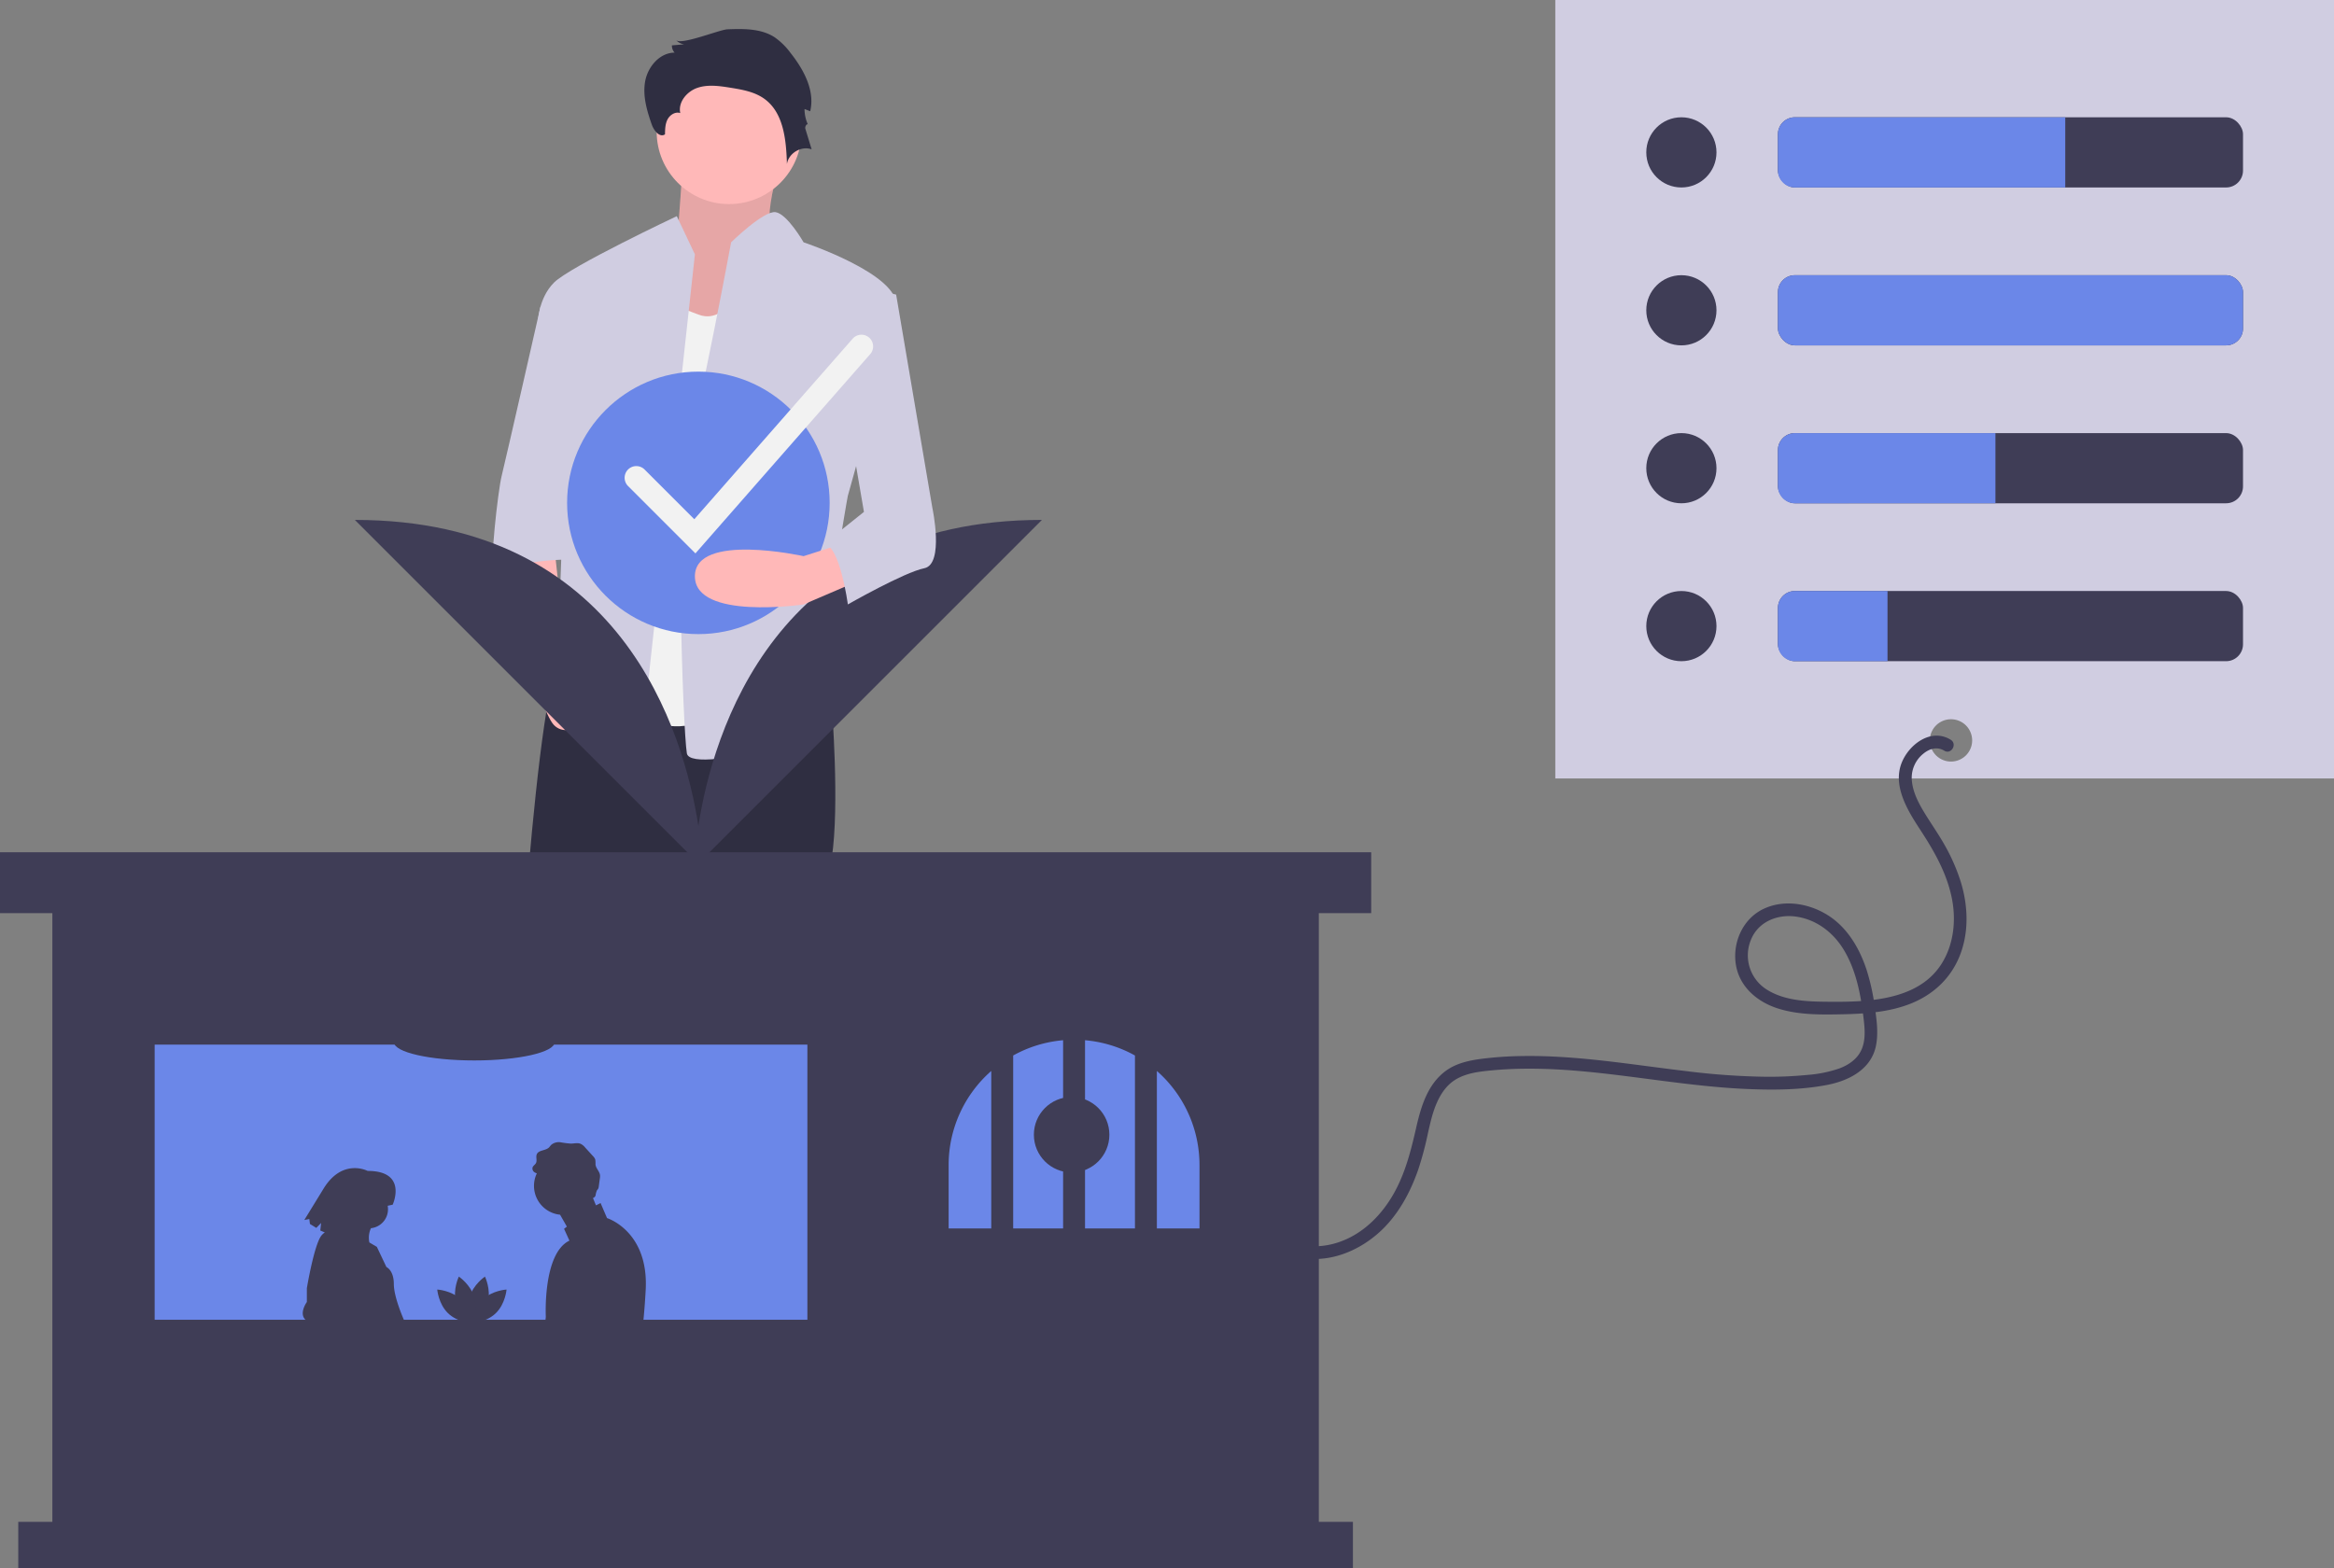 <svg id="ffcbe4b0-6d00-4303-a27e-b778c8663270" data-name="Layer 1" xmlns="http://www.w3.org/2000/svg" width="1103" height="741.266" viewBox="0 0 1103 741.266"><rect x="0" y="0" width="1103" height="741.266" fill="#808080" stroke="none"/><title>home_settings</title><path d="M419.694,148.26s-13.032,37.09-5.012,42.796-27.066,52.306-27.066,52.306l-42.102-11.412L368.57,192.958s3.007-38.992,3.007-44.698S419.694,148.26,419.694,148.26Z" transform="translate(-48.5 -79.367)" fill="#ffb8b8"/><path d="M419.694,148.26s-13.032,37.09-5.012,42.796-27.066,52.306-27.066,52.306l-42.102-11.412L368.57,192.958s3.007-38.992,3.007-44.698S419.694,148.26,419.694,148.26Z" transform="translate(-48.5 -79.367)" opacity="0.1"/><path d="M441.567,412.644s3.804,47.551,0,72.278-9.51,93.2-9.51,93.2,0,129.339-20.922,131.241-36.139,3.804-38.041-3.804,9.51-11.412,3.804-15.216-7.608-17.118,0-32.335,0-169.282,0-169.282l-36.139,97.004s-3.804,79.886-7.608,91.298,3.804,32.335-9.51,34.237-28.531-9.51-36.139-13.314,11.412-3.804,7.608-5.706-15.216-7.608-11.412-9.51,7.608-93.2,7.608-93.2S301.767,394.575,315.081,386.967s21.874,5.496,21.874,5.496Z" transform="translate(-48.5 -79.367)" fill="#2f2e41"/><path d="M407.33,702.778v15.216s17.118,41.363,0,41.363-30.433,4.286-30.433-1.42V706.582Z" transform="translate(-48.5 -79.367)" fill="#2f2e41"/><path d="M295.11,701.728v15.216s-17.118,41.363,0,41.363,30.433,4.286,30.433-1.42V705.532Z" transform="translate(-48.5 -79.367)" fill="#2f2e41"/><circle cx="344.565" cy="62.236" r="34.237" fill="#ffb8b8"/><path d="M403.526,205.321s-9.51,28.531-24.727,22.825l-15.216-5.706L336.955,405.036s20.922,30.433,51.355,11.412S403.526,205.321,403.526,205.321Z" transform="translate(-48.5 -79.367)" fill="#f2f2f2"/><path d="M376.897,199.615l-8.559-18.069s-50.404,23.776-58.012,31.384-7.608,19.02-7.608,19.02l13.314,47.551S312.228,384.114,312.228,387.918s-13.314,24.727-3.804,17.118,11.412-15.216,19.02-3.804,24.727,24.727,24.727,24.727Z" transform="translate(-48.5 -79.367)" fill="#d0cde1"/><path d="M310.326,336.562l5.706,53.257s34.237,30.433,26.629,32.335-11.412-5.706-11.412-5.706-13.314,13.314-20.922,5.706-26.629-79.886-26.629-79.886Z" transform="translate(-48.5 -79.367)" fill="#ffb8b8"/><path d="M392.336,93.216c7.59-.271,15.712-.406,22.112,3.685a32.371,32.371,0,0,1,7.642,7.481c6.233,7.879,11.618,17.793,9.303,27.568l-2.689-1.049a17.607,17.607,0,0,0,1.698,7.544c-.379-1.101-1.647.679-1.307,1.793l2.962,9.717c-4.869-1.785-10.926,1.829-11.667,6.962-.339-11.287-1.509-24.229-10.665-30.838-4.617-3.333-10.461-4.35-16.083-5.254-5.187-.833-10.624-1.628-15.592.079s-9.199,6.788-8.072,11.919c-2.291-.789-4.853.807-5.985,2.949s-1.192,4.669-1.226,7.092c-2.442,1.726-5.221-1.701-6.216-4.521-2.336-6.618-4.412-13.664-3.154-20.568s6.885-13.503,13.903-13.527a4.873,4.873,0,0,1-1.267-3.431l5.785-.489A6.394,6.394,0,0,1,367.996,98.315C370.318,100.871,388.58,93.351,392.336,93.216Z" transform="translate(-48.5 -79.367)" fill="#2f2e41"/><path d="M394.016,193.909s15.484-15.173,21.056-14.244S428.253,193.909,428.253,193.909s45.649,15.216,43.747,30.433-22.825,89.396-22.825,89.396-17.118,89.396-1.902,98.906-72.278,34.237-74.18,22.825-5.706-125.535,0-142.653S394.016,193.909,394.016,193.909Z" transform="translate(-48.5 -79.367)" fill="#d0cde1"/><path d="M327.444,224.342h-23.519s-16.424,72.278-18.326,79.886-5.706,43.747-3.804,43.747,39.943-7.608,39.943-1.902Z" transform="translate(-48.5 -79.367)" fill="#d0cde1"/><polygon points="623.254 719.398 623.254 417.266 24.746 417.266 24.746 719.398 8.632 719.398 8.632 741.266 639.368 741.266 639.368 719.398 623.254 719.398" fill="#3f3d56"/><rect x="73.087" y="493.806" width="308.462" height="130.06" fill="#6b87e8"/><path d="M584.855,578.316a58.896,58.896,0,0,0-23.595-7.217v88.973h23.595Z" transform="translate(-48.5 -79.367)" fill="#6b87e8"/><path d="M527.306,660.072h23.595V571.099a58.897,58.897,0,0,0-23.595,7.217Z" transform="translate(-48.5 -79.367)" fill="#6b87e8"/><path d="M595.214,585.629v74.443h20.142V630.146A59.13,59.13,0,0,0,595.214,585.629Z" transform="translate(-48.5 -79.367)" fill="#6b87e8"/><path d="M516.948,585.629a59.13,59.13,0,0,0-20.142,44.517v29.925H516.948Z" transform="translate(-48.5 -79.367)" fill="#6b87e8"/><rect y="402.879" width="648" height="28.774" fill="#3f3d56"/><path d="M279.008,695.033c-1.648,6.094-7.295,9.867-7.295,9.867s-2.974-6.106-1.325-12.199,7.295-9.867,7.295-9.867S280.656,688.939,279.008,695.033Z" transform="translate(-48.5 -79.367)" fill="#3f3d56"/><path d="M264.012,695.033c1.648,6.094,7.295,9.867,7.295,9.867s2.974-6.106,1.325-12.199-7.295-9.867-7.295-9.867S262.363,688.939,264.012,695.033Z" transform="translate(-48.5 -79.367)" fill="#3f3d56"/><path d="M266.434,693.723c4.523,4.403,5.076,11.172,5.076,11.172s-6.781-.37-11.305-4.774S255.129,688.95,255.129,688.95,261.911,689.32,266.434,693.723Z" transform="translate(-48.5 -79.367)" fill="#3f3d56"/><path d="M276.585,693.723c-4.523,4.403-5.076,11.172-5.076,11.172s6.781-.37,11.305-4.774S287.89,688.95,287.89,688.95,281.109,689.32,276.585,693.723Z" transform="translate(-48.5 -79.367)" fill="#3f3d56"/><path d="M241.052,705.535h-45.537c-.586-.514-1.397-1.216-2.508-2.168-3.506-3.007.503-8.522.503-8.522v-6.514s3.51-21.057,7.017-25.066a7.498,7.498,0,0,1,1.466-1.314l-2.121-.901.376-3.582-2.265,2.341-3.011-1.849-.3-2.348-2.359.47,9.235-15.057c8.953-14.319,20.706-8.146,20.706-8.146,19.157-.014,11.826,15.965,11.826,15.965l-2.37.51a9.001,9.001,0,0,1-7.914,10.599,10.929,10.929,0,0,0-.742,6.742l3.543,2.084,4.512,9.524s3.506,1.502,3.506,8.019,5.015,17.547,5.015,17.547A8.056,8.056,0,0,1,241.052,705.535Z" transform="translate(-48.5 -79.367)" fill="#3f3d56"/><path d="M335.368,655.174l-3.044-7.107-2.187,1.093-1.416-3.476a1.834,1.834,0,0,0,1.249-1.283,8.029,8.029,0,0,1,.662-2.377c.167-.242.391-.443.541-.696a2.868,2.868,0,0,0,.288-1.053c.167-1.249.34-2.503.506-3.758a6.245,6.245,0,0,0,.081-1.669c-.224-1.796-1.911-3.159-2.124-4.955a14.786,14.786,0,0,0-.109-2.377,4.531,4.531,0,0,0-1.128-1.692q-1.813-1.994-3.637-3.988a6.465,6.465,0,0,0-2.147-1.767c-1.416-.599-3.027-.127-4.569-.104a41.67,41.67,0,0,1-4.823-.604,5.513,5.513,0,0,0-4.541,1.226c-.386.391-.673.869-1.07,1.243-1.646,1.542-4.88,1.122-5.738,3.205-.529,1.301.27,2.906-.386,4.149-.414.777-1.335,1.243-1.606,2.083a2.13,2.13,0,0,0,1.065,2.331,3.689,3.689,0,0,0,.967.414,13.711,13.711,0,0,0,10.975,19.567l3.211,5.623-1.324,1.047,2.538,5.582c-12.69,6.089-11.164,36.037-11.164,36.037s-.104.921-.27,2.515H352.477c.443-4.362.846-9.409,1.163-15.204C355.165,661.263,335.368,655.174,335.368,655.174Z" transform="translate(-48.5 -79.367)" fill="#3f3d56"/><path d="M272.646,580.654c20.977,0,37.982-3.865,37.982-8.632H234.664C234.664,576.79,251.669,580.654,272.646,580.654Z" transform="translate(-48.5 -79.367)" fill="#3f3d56"/><circle cx="506.43" cy="536.392" r="17.84" fill="#3f3d56"/><path d="M380.36,485.665,540.888,325.138c-126.314,0-155.59,100.994-162.345,144.646-6.755-43.652-36.031-144.646-162.345-144.646L376.725,485.665c-.169,2.468-.197,3.832-.197,3.832l2.014-2.014,2.014,2.014S380.529,488.134,380.36,485.665Z" transform="translate(-48.5 -79.367)" fill="#3f3d56"/><circle cx="330.043" cy="237.714" r="62.038" fill="#6b87e8"/><path d="M454.881,353.681l-26.629,11.412s-51.355,7.608-51.355-13.314,51.355-9.51,51.355-9.51l17.12-5.474Z" transform="translate(-48.5 -79.367)" fill="#ffb8b8"/><path d="M449.175,212.929l22.825,5.706L489.118,319.444s5.706,26.629-3.804,28.531-36.139,17.118-36.139,17.118-3.804-28.531-11.412-28.531l19.02-15.216-11.412-66.572Z" transform="translate(-48.5 -79.367)" fill="#d0cde1"/><path d="M377.143,340.966,345.35,309.173a5.525,5.525,0,1,1,7.813-7.813l23.451,23.451,74.833-85.336a5.524,5.524,0,1,1,8.307,7.284Z" transform="translate(-48.5 -79.367)" fill="#f2f2f2"/><path d="M783.5,79.367v368h368v-368Zm187,360a10,10,0,1,1,10-10A10,10,0,0,1,970.5,439.367Z" transform="translate(-48.5 -79.367)" fill="#d0cde1"/><circle cx="794.588" cy="72.029" r="16.588" fill="#3f3d56"/><circle cx="794.588" cy="146.676" r="16.588" fill="#3f3d56"/><circle cx="794.588" cy="221.324" r="16.588" fill="#3f3d56"/><circle cx="794.588" cy="295.971" r="16.588" fill="#3f3d56"/><rect x="840.21" y="204.74" width="219.79" height="33.17" rx="8" fill="#3f3d56"/><rect x="840.21" y="279.38" width="219.79" height="33.18" rx="8" fill="#3f3d56"/><rect x="840.21" y="130.09" width="219.79" height="33.17" rx="8" fill="#3f3d56"/><rect x="840.21" y="55.44" width="219.79" height="33.18" rx="8" fill="#3f3d56"/><path d="M1024.5,134.807v33.18H896.71a8.024,8.024,0,0,1-8-8v-17.18a8.023,8.023,0,0,1,8-8Z" transform="translate(-48.5 -79.367)" fill="#6b87e8"/><path d="M991.5,284.107v33.17H896.71a8.023,8.023,0,0,1-8-8v-17.17a8.023,8.023,0,0,1,8-8Z" transform="translate(-48.5 -79.367)" fill="#6b87e8"/><path d="M940.5,358.747v33.18H896.71a8.024,8.024,0,0,1-8-8v-17.18a8.023,8.023,0,0,1,8-8Z" transform="translate(-48.5 -79.367)" fill="#6b87e8"/><rect x="840.21" y="130.09" width="219.79" height="33.17" rx="8" fill="#6b87e8"/><path d="M970.347,429.046c-9.261-5.687-19.704,2.187-23.164,10.921-4.354,10.991,2.912,22.677,8.733,31.572,6.615,10.109,12.654,20.633,15.022,32.625,2.044,10.354.843,21.684-4.852,30.735-11.405,18.125-36.655,18.215-55.609,17.991-9.219-.109-19.41-.744-27.351-5.944A19.083,19.083,0,0,1,875.885,523.81c3.339-8.636,12.449-12.364,21.215-11.173,9.688,1.317,17.68,7.409,22.677,15.625,5.763,9.475,7.978,20.732,9.305,31.605.668,5.471,1.382,11.715-1.398,16.75-2.113,3.829-5.932,6.32-9.951,7.818a59.714,59.714,0,0,1-14.981,3.053,186.706,186.706,0,0,1-19.327.886,338.018,338.018,0,0,1-38.461-2.733c-25.765-3.047-51.523-7.528-77.556-7.061a167.37,167.37,0,0,0-19.066,1.349c-5.794.771-11.767,2.111-16.567,5.635-8.583,6.301-11.692,16.724-13.963,26.649-2.522,11.022-5.2,21.903-10.896,31.795-5.466,9.494-13.561,17.815-23.908,21.88a36.276,36.276,0,0,1-15.275,2.581c-3.859-.203-3.848,5.797,0,6,11.767.62,23.104-4.331,31.88-11.948,9.19-7.976,15.213-18.997,19.147-30.371a154.381,154.381,0,0,0,4.488-16.798c1.114-4.969,2.233-10.063,4.297-14.741,1.971-4.468,4.816-8.56,9.092-11.074,5.119-3.01,11.314-3.67,17.115-4.213,26.685-2.495,53.385,1.491,79.802,4.897,13.257,1.71,26.547,3.303,39.908,3.904,12.738.574,25.922.527,38.488-1.893,10.403-2.004,20.993-7.435,23.143-18.78,1.166-6.154.213-12.453-.679-18.579a101.568,101.568,0,0,0-3.808-17.073c-3.483-10.612-9.563-20.787-19.459-26.499-8.762-5.058-19.902-6.721-29.249-2.279-9.618,4.57-14.565,15.493-13.139,25.814,1.462,10.583,9.701,17.849,19.45,21.086,9.821,3.261,20.577,3.121,30.802,2.914,10.836-.219,22.124-.963,32.305-4.987,10.654-4.212,18.956-11.845,23.267-22.552,4.441-11.031,4.035-23.502.634-34.748a89.281,89.281,0,0,0-7.656-17.601c-3.016-5.398-6.621-10.415-9.811-15.704-2.921-4.843-5.619-10.173-5.808-15.942a14.615,14.615,0,0,1,5.469-11.638c3-2.482,6.639-3.444,9.906-1.437,3.299,2.026,6.317-3.161,3.028-5.181Z" transform="translate(-48.5 -79.367)" fill="#3f3d56"/></svg>